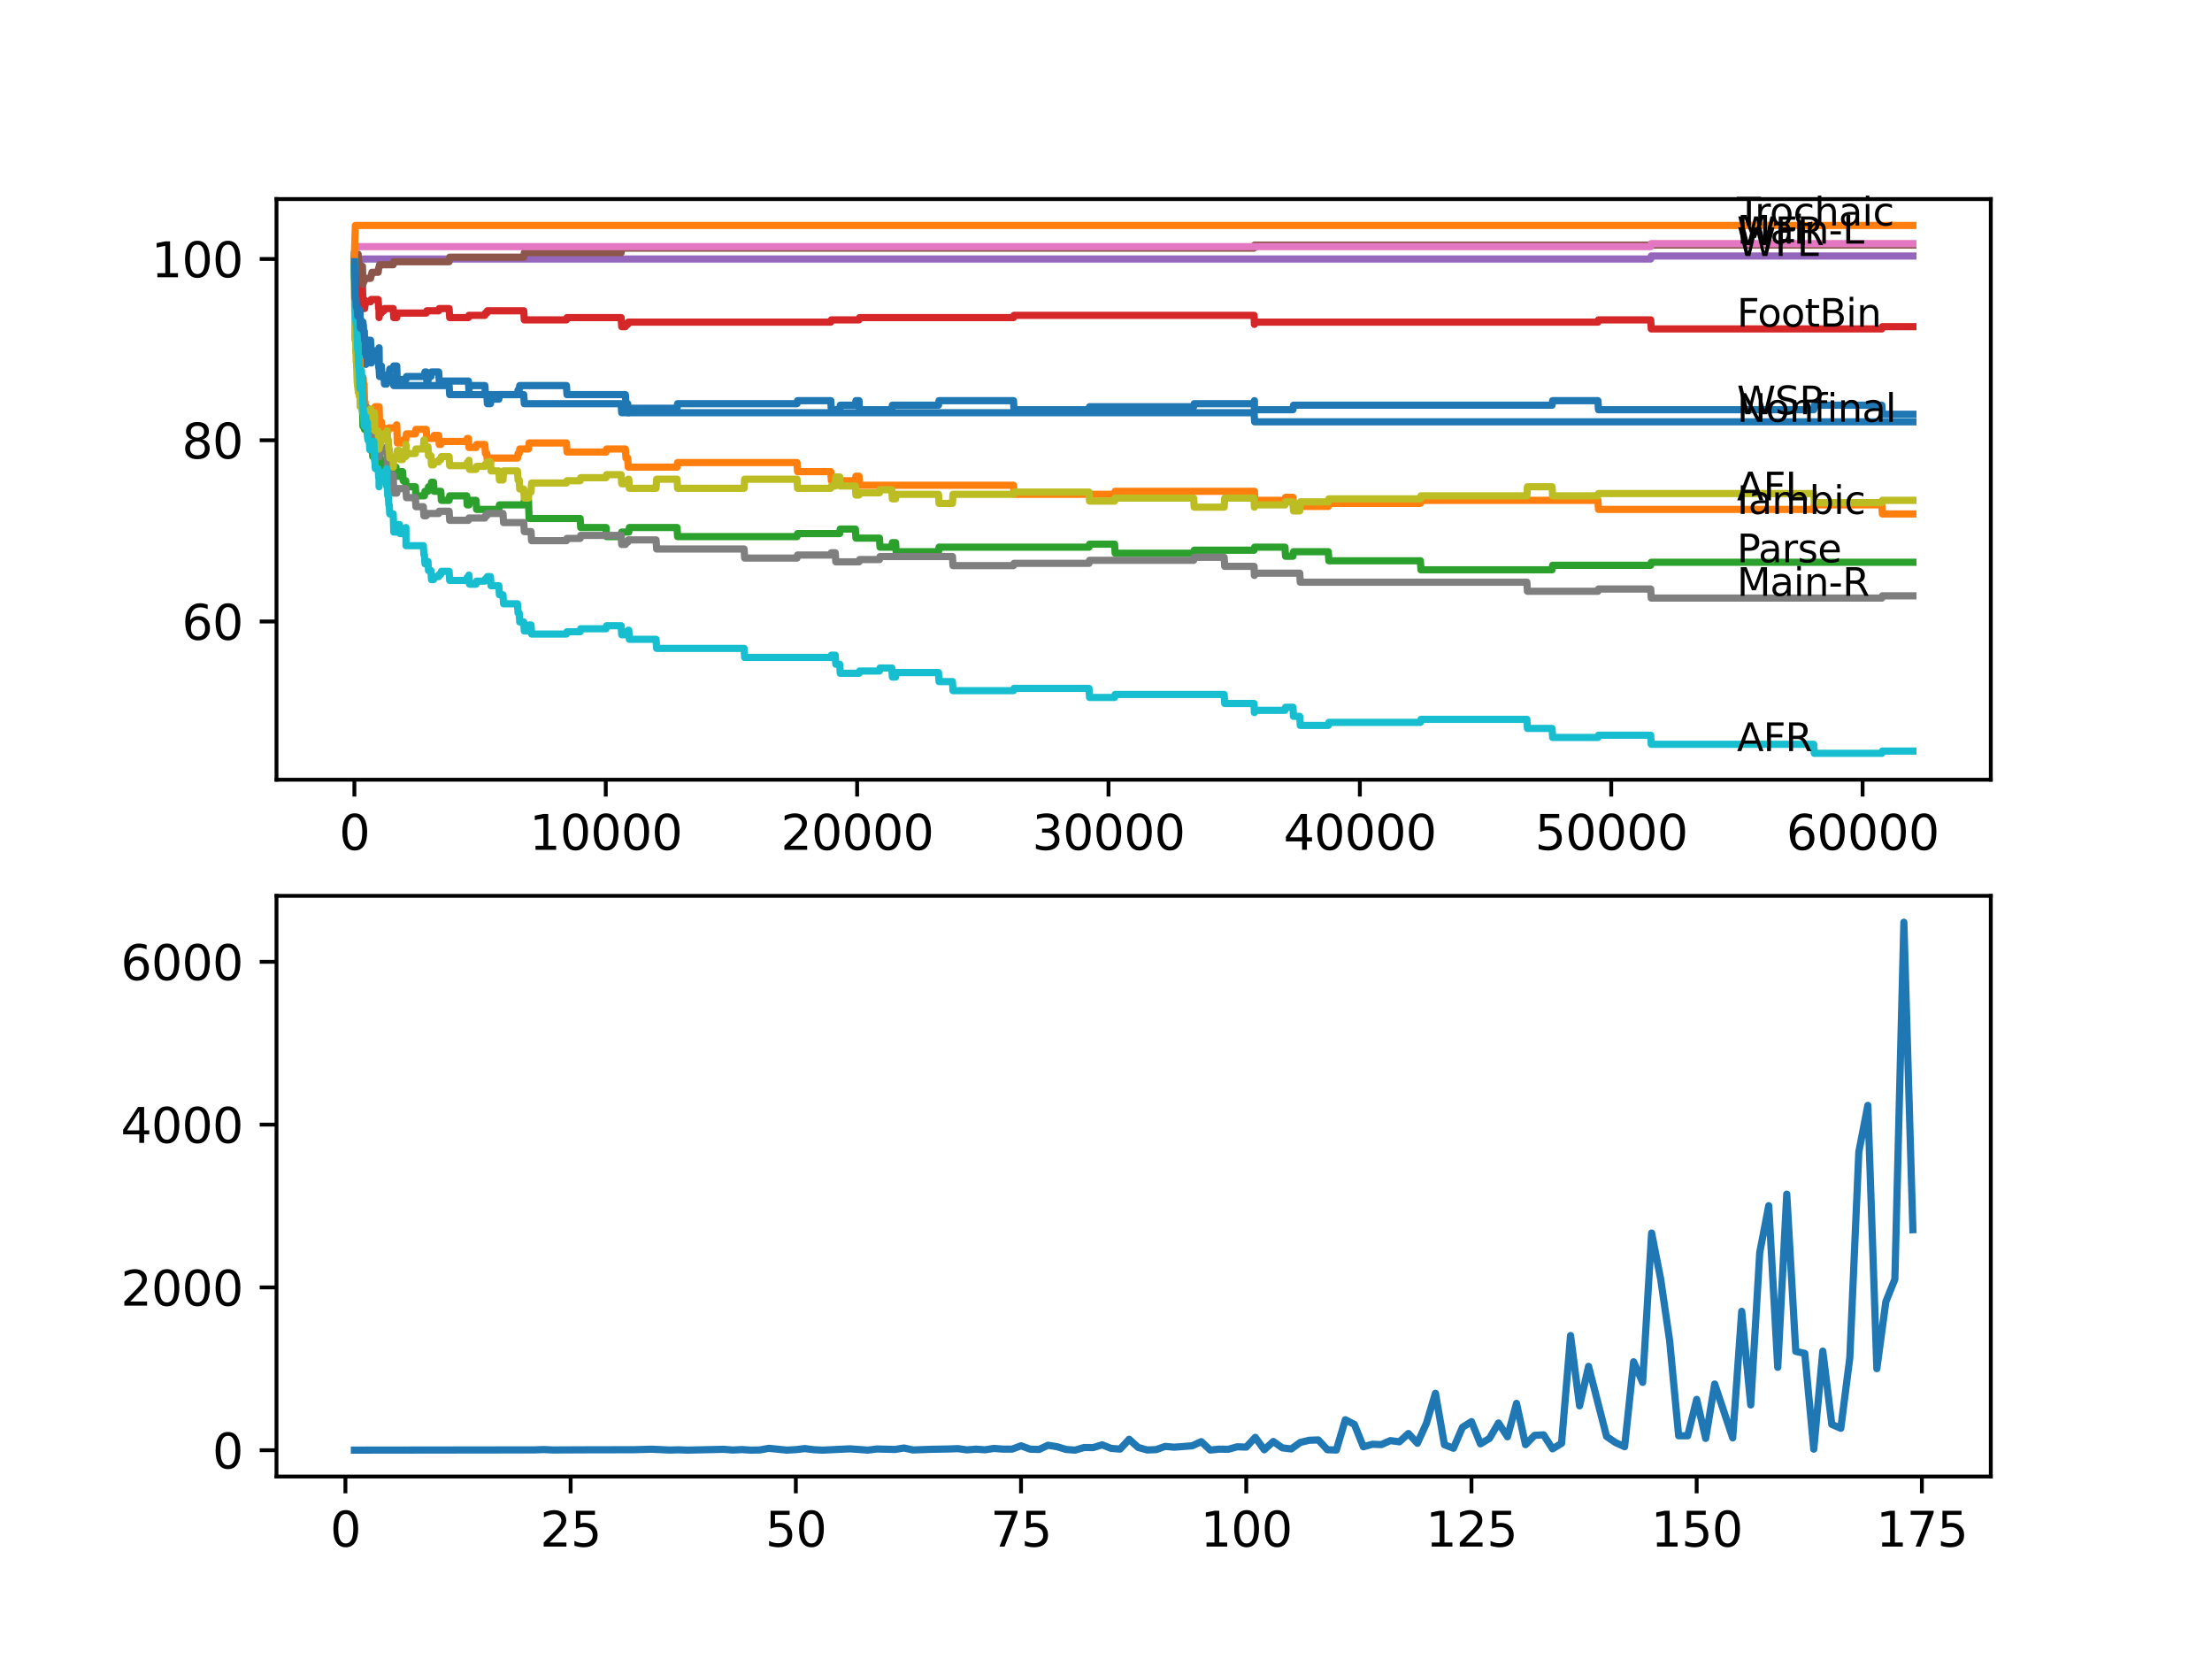 <?xml version="1.0" encoding="utf-8" standalone="no"?>
<!DOCTYPE svg PUBLIC "-//W3C//DTD SVG 1.1//EN"
  "http://www.w3.org/Graphics/SVG/1.1/DTD/svg11.dtd">
<svg xmlns:xlink="http://www.w3.org/1999/xlink" width="460.8pt" height="345.6pt" viewBox="0 0 460.8 345.6" xmlns="http://www.w3.org/2000/svg" version="1.1">
 <defs>
  <style type="text/css">*{stroke-linejoin: round; stroke-linecap: butt}</style>
 </defs>
 <g id="figure_1">
  <g id="patch_1">
   <path d="M 0 345.6 
L 460.8 345.6 
L 460.8 0 
L 0 0 
z
" style="fill: #ffffff"/>
  </g>
  <g id="axes_1">
   <g id="patch_2">
    <path d="M 57.6 162.432 
L 414.72 162.432 
L 414.72 41.472 
L 57.6 41.472 
z
" style="fill: #ffffff"/>
   </g>
   <g id="matplotlib.axis_1">
    <g id="xtick_1">
     <g id="line2d_1">
      <defs>
       <path id="m799331f65f" d="M 0 0 
L 0 3.5 
" style="stroke: #000000; stroke-width: 0.8"/>
      </defs>
      <g>
       <use xlink:href="#m799331f65f" x="73.827" y="162.432" style="stroke: #000000; stroke-width: 0.8"/>
      </g>
     </g>
     <g id="text_1">
      <!-- 0 -->
      <g transform="translate(70.646 177.03)scale(0.1 -0.1)">
       <defs>
        <path id="DejaVuSans-30" d="M 2034 4250 
Q 1547 4250 1301 3770 
Q 1056 3291 1056 2328 
Q 1056 1369 1301 889 
Q 1547 409 2034 409 
Q 2525 409 2770 889 
Q 3016 1369 3016 2328 
Q 3016 3291 2770 3770 
Q 2525 4250 2034 4250 
z
M 2034 4750 
Q 2819 4750 3233 4129 
Q 3647 3509 3647 2328 
Q 3647 1150 3233 529 
Q 2819 -91 2034 -91 
Q 1250 -91 836 529 
Q 422 1150 422 2328 
Q 422 3509 836 4129 
Q 1250 4750 2034 4750 
z
" transform="scale(0.016)"/>
       </defs>
       <use xlink:href="#DejaVuSans-30"/>
      </g>
     </g>
    </g>
    <g id="xtick_2">
     <g id="line2d_2">
      <g>
       <use xlink:href="#m799331f65f" x="126.192" y="162.432" style="stroke: #000000; stroke-width: 0.8"/>
      </g>
     </g>
     <g id="text_2">
      <!-- 10000 -->
      <g transform="translate(110.286 177.03)scale(0.1 -0.1)">
       <defs>
        <path id="DejaVuSans-31" d="M 794 531 
L 1825 531 
L 1825 4091 
L 703 3866 
L 703 4441 
L 1819 4666 
L 2450 4666 
L 2450 531 
L 3481 531 
L 3481 0 
L 794 0 
L 794 531 
z
" transform="scale(0.016)"/>
       </defs>
       <use xlink:href="#DejaVuSans-31"/>
       <use xlink:href="#DejaVuSans-30" x="63.623"/>
       <use xlink:href="#DejaVuSans-30" x="127.246"/>
       <use xlink:href="#DejaVuSans-30" x="190.869"/>
       <use xlink:href="#DejaVuSans-30" x="254.492"/>
      </g>
     </g>
    </g>
    <g id="xtick_3">
     <g id="line2d_3">
      <g>
       <use xlink:href="#m799331f65f" x="178.556" y="162.432" style="stroke: #000000; stroke-width: 0.8"/>
      </g>
     </g>
     <g id="text_3">
      <!-- 20000 -->
      <g transform="translate(162.65 177.03)scale(0.1 -0.1)">
       <defs>
        <path id="DejaVuSans-32" d="M 1228 531 
L 3431 531 
L 3431 0 
L 469 0 
L 469 531 
Q 828 903 1448 1529 
Q 2069 2156 2228 2338 
Q 2531 2678 2651 2914 
Q 2772 3150 2772 3378 
Q 2772 3750 2511 3984 
Q 2250 4219 1831 4219 
Q 1534 4219 1204 4116 
Q 875 4013 500 3803 
L 500 4441 
Q 881 4594 1212 4672 
Q 1544 4750 1819 4750 
Q 2544 4750 2975 4387 
Q 3406 4025 3406 3419 
Q 3406 3131 3298 2873 
Q 3191 2616 2906 2266 
Q 2828 2175 2409 1742 
Q 1991 1309 1228 531 
z
" transform="scale(0.016)"/>
       </defs>
       <use xlink:href="#DejaVuSans-32"/>
       <use xlink:href="#DejaVuSans-30" x="63.623"/>
       <use xlink:href="#DejaVuSans-30" x="127.246"/>
       <use xlink:href="#DejaVuSans-30" x="190.869"/>
       <use xlink:href="#DejaVuSans-30" x="254.492"/>
      </g>
     </g>
    </g>
    <g id="xtick_4">
     <g id="line2d_4">
      <g>
       <use xlink:href="#m799331f65f" x="230.921" y="162.432" style="stroke: #000000; stroke-width: 0.8"/>
      </g>
     </g>
     <g id="text_4">
      <!-- 30000 -->
      <g transform="translate(215.015 177.03)scale(0.1 -0.1)">
       <defs>
        <path id="DejaVuSans-33" d="M 2597 2516 
Q 3050 2419 3304 2112 
Q 3559 1806 3559 1356 
Q 3559 666 3084 287 
Q 2609 -91 1734 -91 
Q 1441 -91 1130 -33 
Q 819 25 488 141 
L 488 750 
Q 750 597 1062 519 
Q 1375 441 1716 441 
Q 2309 441 2620 675 
Q 2931 909 2931 1356 
Q 2931 1769 2642 2001 
Q 2353 2234 1838 2234 
L 1294 2234 
L 1294 2753 
L 1863 2753 
Q 2328 2753 2575 2939 
Q 2822 3125 2822 3475 
Q 2822 3834 2567 4026 
Q 2313 4219 1838 4219 
Q 1578 4219 1281 4162 
Q 984 4106 628 3988 
L 628 4550 
Q 988 4650 1302 4700 
Q 1616 4750 1894 4750 
Q 2613 4750 3031 4423 
Q 3450 4097 3450 3541 
Q 3450 3153 3228 2886 
Q 3006 2619 2597 2516 
z
" transform="scale(0.016)"/>
       </defs>
       <use xlink:href="#DejaVuSans-33"/>
       <use xlink:href="#DejaVuSans-30" x="63.623"/>
       <use xlink:href="#DejaVuSans-30" x="127.246"/>
       <use xlink:href="#DejaVuSans-30" x="190.869"/>
       <use xlink:href="#DejaVuSans-30" x="254.492"/>
      </g>
     </g>
    </g>
    <g id="xtick_5">
     <g id="line2d_5">
      <g>
       <use xlink:href="#m799331f65f" x="283.285" y="162.432" style="stroke: #000000; stroke-width: 0.8"/>
      </g>
     </g>
     <g id="text_5">
      <!-- 40000 -->
      <g transform="translate(267.379 177.03)scale(0.1 -0.1)">
       <defs>
        <path id="DejaVuSans-34" d="M 2419 4116 
L 825 1625 
L 2419 1625 
L 2419 4116 
z
M 2253 4666 
L 3047 4666 
L 3047 1625 
L 3713 1625 
L 3713 1100 
L 3047 1100 
L 3047 0 
L 2419 0 
L 2419 1100 
L 313 1100 
L 313 1709 
L 2253 4666 
z
" transform="scale(0.016)"/>
       </defs>
       <use xlink:href="#DejaVuSans-34"/>
       <use xlink:href="#DejaVuSans-30" x="63.623"/>
       <use xlink:href="#DejaVuSans-30" x="127.246"/>
       <use xlink:href="#DejaVuSans-30" x="190.869"/>
       <use xlink:href="#DejaVuSans-30" x="254.492"/>
      </g>
     </g>
    </g>
    <g id="xtick_6">
     <g id="line2d_6">
      <g>
       <use xlink:href="#m799331f65f" x="335.65" y="162.432" style="stroke: #000000; stroke-width: 0.8"/>
      </g>
     </g>
     <g id="text_6">
      <!-- 50000 -->
      <g transform="translate(319.744 177.03)scale(0.1 -0.1)">
       <defs>
        <path id="DejaVuSans-35" d="M 691 4666 
L 3169 4666 
L 3169 4134 
L 1269 4134 
L 1269 2991 
Q 1406 3038 1543 3061 
Q 1681 3084 1819 3084 
Q 2600 3084 3056 2656 
Q 3513 2228 3513 1497 
Q 3513 744 3044 326 
Q 2575 -91 1722 -91 
Q 1428 -91 1123 -41 
Q 819 9 494 109 
L 494 744 
Q 775 591 1075 516 
Q 1375 441 1709 441 
Q 2250 441 2565 725 
Q 2881 1009 2881 1497 
Q 2881 1984 2565 2268 
Q 2250 2553 1709 2553 
Q 1456 2553 1204 2497 
Q 953 2441 691 2322 
L 691 4666 
z
" transform="scale(0.016)"/>
       </defs>
       <use xlink:href="#DejaVuSans-35"/>
       <use xlink:href="#DejaVuSans-30" x="63.623"/>
       <use xlink:href="#DejaVuSans-30" x="127.246"/>
       <use xlink:href="#DejaVuSans-30" x="190.869"/>
       <use xlink:href="#DejaVuSans-30" x="254.492"/>
      </g>
     </g>
    </g>
    <g id="xtick_7">
     <g id="line2d_7">
      <g>
       <use xlink:href="#m799331f65f" x="388.014" y="162.432" style="stroke: #000000; stroke-width: 0.8"/>
      </g>
     </g>
     <g id="text_7">
      <!-- 60000 -->
      <g transform="translate(372.108 177.03)scale(0.1 -0.1)">
       <defs>
        <path id="DejaVuSans-36" d="M 2113 2584 
Q 1688 2584 1439 2293 
Q 1191 2003 1191 1497 
Q 1191 994 1439 701 
Q 1688 409 2113 409 
Q 2538 409 2786 701 
Q 3034 994 3034 1497 
Q 3034 2003 2786 2293 
Q 2538 2584 2113 2584 
z
M 3366 4563 
L 3366 3988 
Q 3128 4100 2886 4159 
Q 2644 4219 2406 4219 
Q 1781 4219 1451 3797 
Q 1122 3375 1075 2522 
Q 1259 2794 1537 2939 
Q 1816 3084 2150 3084 
Q 2853 3084 3261 2657 
Q 3669 2231 3669 1497 
Q 3669 778 3244 343 
Q 2819 -91 2113 -91 
Q 1303 -91 875 529 
Q 447 1150 447 2328 
Q 447 3434 972 4092 
Q 1497 4750 2381 4750 
Q 2619 4750 2861 4703 
Q 3103 4656 3366 4563 
z
" transform="scale(0.016)"/>
       </defs>
       <use xlink:href="#DejaVuSans-36"/>
       <use xlink:href="#DejaVuSans-30" x="63.623"/>
       <use xlink:href="#DejaVuSans-30" x="127.246"/>
       <use xlink:href="#DejaVuSans-30" x="190.869"/>
       <use xlink:href="#DejaVuSans-30" x="254.492"/>
      </g>
     </g>
    </g>
   </g>
   <g id="matplotlib.axis_2">
    <g id="ytick_1">
     <g id="line2d_8">
      <defs>
       <path id="m5fea888513" d="M 0 0 
L -3.5 0 
" style="stroke: #000000; stroke-width: 0.8"/>
      </defs>
      <g>
       <use xlink:href="#m5fea888513" x="57.6" y="129.467" style="stroke: #000000; stroke-width: 0.8"/>
      </g>
     </g>
     <g id="text_8">
      <!-- 60 -->
      <g transform="translate(37.875 133.266)scale(0.1 -0.1)">
       <use xlink:href="#DejaVuSans-36"/>
       <use xlink:href="#DejaVuSans-30" x="63.623"/>
      </g>
     </g>
    </g>
    <g id="ytick_2">
     <g id="line2d_9">
      <g>
       <use xlink:href="#m5fea888513" x="57.6" y="91.711" style="stroke: #000000; stroke-width: 0.8"/>
      </g>
     </g>
     <g id="text_9">
      <!-- 80 -->
      <g transform="translate(37.875 95.51)scale(0.1 -0.1)">
       <defs>
        <path id="DejaVuSans-38" d="M 2034 2216 
Q 1584 2216 1326 1975 
Q 1069 1734 1069 1313 
Q 1069 891 1326 650 
Q 1584 409 2034 409 
Q 2484 409 2743 651 
Q 3003 894 3003 1313 
Q 3003 1734 2745 1975 
Q 2488 2216 2034 2216 
z
M 1403 2484 
Q 997 2584 770 2862 
Q 544 3141 544 3541 
Q 544 4100 942 4425 
Q 1341 4750 2034 4750 
Q 2731 4750 3128 4425 
Q 3525 4100 3525 3541 
Q 3525 3141 3298 2862 
Q 3072 2584 2669 2484 
Q 3125 2378 3379 2068 
Q 3634 1759 3634 1313 
Q 3634 634 3220 271 
Q 2806 -91 2034 -91 
Q 1263 -91 848 271 
Q 434 634 434 1313 
Q 434 1759 690 2068 
Q 947 2378 1403 2484 
z
M 1172 3481 
Q 1172 3119 1398 2916 
Q 1625 2713 2034 2713 
Q 2441 2713 2670 2916 
Q 2900 3119 2900 3481 
Q 2900 3844 2670 4047 
Q 2441 4250 2034 4250 
Q 1625 4250 1398 4047 
Q 1172 3844 1172 3481 
z
" transform="scale(0.016)"/>
       </defs>
       <use xlink:href="#DejaVuSans-38"/>
       <use xlink:href="#DejaVuSans-30" x="63.623"/>
      </g>
     </g>
    </g>
    <g id="ytick_3">
     <g id="line2d_10">
      <g>
       <use xlink:href="#m5fea888513" x="57.6" y="53.955" style="stroke: #000000; stroke-width: 0.8"/>
      </g>
     </g>
     <g id="text_10">
      <!-- 100 -->
      <g transform="translate(31.512 57.754)scale(0.1 -0.1)">
       <use xlink:href="#DejaVuSans-31"/>
       <use xlink:href="#DejaVuSans-30" x="63.623"/>
       <use xlink:href="#DejaVuSans-30" x="127.246"/>
      </g>
     </g>
    </g>
   </g>
   <g id="line2d_11">
    <path d="M 73.833 55.843 
L 73.937 52.634 
L 73.958 54.521 
L 73.979 54.521 
L 74.105 60.185 
L 74.126 60.185 
L 74.184 61.443 
L 74.236 59.555 
L 74.346 63.331 
L 74.351 62.387 
L 74.367 62.387 
L 74.377 61.443 
L 74.409 65.219 
L 74.466 64.275 
L 74.566 64.275 
L 74.686 62.702 
L 74.817 62.702 
L 74.822 64.59 
L 74.927 63.96 
L 74.964 63.96 
L 74.995 63.331 
L 75.006 67.107 
L 75.053 66.477 
L 75.131 66.477 
L 75.247 68.365 
L 75.252 68.365 
L 75.299 70.253 
L 75.362 68.365 
L 75.608 68.365 
L 75.66 67.736 
L 75.665 69.624 
L 75.707 69.624 
L 75.739 69.624 
L 75.838 68.994 
L 75.859 70.882 
L 75.948 70.253 
L 75.953 70.253 
L 76.074 74.028 
L 76.137 74.028 
L 76.205 75.916 
L 76.247 74.972 
L 76.603 74.972 
L 76.718 74.343 
L 77.195 74.343 
L 77.2 73.714 
L 77.205 75.602 
L 77.294 75.602 
L 77.373 75.602 
L 77.488 74.972 
L 78.001 74.972 
L 78.121 73.085 
L 78.954 73.085 
L 78.97 72.455 
L 79.012 76.231 
L 79.038 76.231 
L 79.446 76.231 
L 79.561 78.119 
L 79.98 78.119 
L 80.096 80.006 
L 80.541 80.006 
L 80.656 79.377 
L 80.666 79.377 
L 80.781 78.433 
L 80.886 78.433 
L 81.001 77.804 
L 81.085 77.804 
L 81.2 76.86 
L 81.913 76.86 
L 82.028 76.231 
L 82.651 76.231 
L 82.771 80.006 
L 83.232 80.006 
L 83.347 79.063 
L 84.573 79.063 
L 84.688 78.433 
L 88.411 78.433 
L 88.526 77.489 
L 88.793 77.489 
L 88.908 79.377 
L 89.155 79.377 
L 89.27 78.433 
L 89.772 78.433 
L 89.888 77.489 
L 91.385 77.489 
L 91.501 79.377 
L 97.57 79.377 
L 97.685 81.265 
L 97.695 81.265 
L 97.81 80.321 
L 101.005 80.321 
L 101.12 82.209 
L 101.413 82.209 
L 101.528 84.097 
L 102.172 84.097 
L 102.288 83.153 
L 103.921 83.153 
L 104.037 82.209 
L 107.796 82.209 
L 107.912 81.265 
L 108.152 81.265 
L 108.268 80.321 
L 118.002 80.321 
L 118.117 82.209 
L 130.276 82.209 
L 130.392 84.097 
L 130.763 84.097 
L 130.879 85.984 
L 130.989 85.984 
L 131.104 85.041 
L 141.037 85.041 
L 141.153 84.097 
L 166.031 84.097 
L 166.146 83.467 
L 173.069 83.467 
L 173.184 85.355 
L 174.922 85.355 
L 175.038 84.411 
L 178.19 84.411 
L 178.305 83.467 
L 178.949 83.467 
L 179.064 85.355 
L 185.778 85.355 
L 185.893 84.411 
L 195.502 84.411 
L 195.617 83.467 
L 211.127 83.467 
L 211.242 85.355 
L 226.857 85.355 
L 226.973 84.726 
L 248.662 84.726 
L 248.777 84.097 
L 261.245 84.097 
L 261.313 83.467 
L 261.319 85.355 
L 261.345 85.355 
L 269.346 85.355 
L 269.461 84.411 
L 323.323 84.411 
L 323.438 83.467 
L 332.875 83.467 
L 332.99 85.355 
L 377.835 85.355 
L 377.95 84.411 
L 392.02 84.411 
L 392.135 86.299 
L 398.487 86.299 
L 398.487 86.299 
" clip-path="url(#pf09f9f29c6)" style="fill: none; stroke: #1f77b4; stroke-width: 1.5; stroke-linecap: square"/>
   </g>
   <g id="line2d_12">
    <path d="M 73.833 53.955 
L 73.974 66.163 
L 73.979 66.163 
L 74.1 69.938 
L 74.152 69.938 
L 74.178 69.309 
L 74.21 73.085 
L 74.236 73.085 
L 74.346 76.86 
L 74.351 75.916 
L 74.377 75.916 
L 74.43 79.692 
L 74.493 79.063 
L 74.498 79.063 
L 74.639 74.972 
L 74.749 74.972 
L 74.817 74.343 
L 74.822 76.231 
L 74.854 75.602 
L 74.859 75.602 
L 74.974 74.972 
L 74.995 74.972 
L 75.042 78.748 
L 75.11 78.119 
L 75.131 78.119 
L 75.168 80.006 
L 75.241 78.748 
L 75.252 78.748 
L 75.367 80.636 
L 75.503 80.636 
L 75.629 78.748 
L 75.66 78.748 
L 75.739 80.636 
L 75.77 80.006 
L 75.838 80.006 
L 75.959 83.782 
L 76.069 83.782 
L 76.189 87.558 
L 76.205 87.558 
L 76.32 86.614 
L 76.488 86.614 
L 76.603 85.984 
L 76.718 87.872 
L 77.147 87.872 
L 77.263 87.243 
L 77.54 87.243 
L 77.655 86.614 
L 78.001 86.614 
L 78.121 84.726 
L 78.97 84.726 
L 79.09 88.502 
L 79.252 88.502 
L 79.368 87.872 
L 79.446 87.872 
L 79.561 89.76 
L 79.698 89.76 
L 79.813 89.131 
L 79.98 89.131 
L 80.096 91.019 
L 80.53 91.019 
L 80.651 89.76 
L 80.886 89.76 
L 81.001 89.131 
L 82.499 89.131 
L 82.614 88.502 
L 82.651 88.502 
L 82.771 92.277 
L 83.871 92.277 
L 83.986 91.648 
L 84.531 91.648 
L 84.651 90.389 
L 86.531 90.389 
L 86.646 89.445 
L 88.793 89.445 
L 88.908 91.333 
L 90.312 91.333 
L 90.427 90.704 
L 91.385 90.704 
L 91.501 92.592 
L 91.83 92.592 
L 91.946 91.962 
L 97.219 91.962 
L 97.334 91.333 
L 97.57 91.333 
L 97.685 93.221 
L 99.167 93.221 
L 99.282 92.592 
L 101.005 92.592 
L 101.12 94.48 
L 101.413 94.48 
L 101.528 96.367 
L 102.172 96.367 
L 102.288 95.423 
L 107.796 95.423 
L 107.912 94.48 
L 108.152 94.48 
L 108.268 93.536 
L 110.095 93.536 
L 110.216 92.277 
L 118.002 92.277 
L 118.117 94.165 
L 126.25 94.165 
L 126.365 93.536 
L 130.276 93.536 
L 130.392 95.423 
L 130.763 95.423 
L 130.879 97.311 
L 141.037 97.311 
L 141.153 96.367 
L 166.031 96.367 
L 166.146 98.255 
L 173.069 98.255 
L 173.184 100.143 
L 178.19 100.143 
L 178.305 99.199 
L 178.949 99.199 
L 179.064 101.087 
L 211.127 101.087 
L 211.242 102.975 
L 232.188 102.975 
L 232.303 102.345 
L 261.313 102.345 
L 261.428 104.233 
L 267.686 104.233 
L 267.801 103.604 
L 269.346 103.604 
L 269.461 105.492 
L 276.708 105.492 
L 276.824 104.862 
L 295.895 104.862 
L 296.01 104.233 
L 332.875 104.233 
L 332.99 106.121 
L 377.835 106.121 
L 377.95 105.177 
L 392.02 105.177 
L 392.135 107.065 
L 398.487 107.065 
L 398.487 107.065 
" clip-path="url(#pf09f9f29c6)" style="fill: none; stroke: #ff7f0e; stroke-width: 1.5; stroke-linecap: square"/>
   </g>
   <g id="line2d_13">
    <path d="M 73.833 55.843 
L 73.859 54.207 
L 73.88 57.982 
L 73.911 57.038 
L 74.047 70.253 
L 74.053 69.309 
L 74.063 69.309 
L 74.095 68.365 
L 74.157 71.511 
L 74.173 71.511 
L 74.189 73.399 
L 74.283 71.511 
L 74.367 71.511 
L 74.43 69.624 
L 74.482 70.568 
L 74.498 70.568 
L 74.623 77.489 
L 74.749 77.489 
L 74.864 80.636 
L 74.964 80.636 
L 75.042 79.377 
L 75.048 81.265 
L 75.069 81.265 
L 75.168 81.265 
L 75.288 85.041 
L 75.299 85.041 
L 75.419 83.153 
L 75.487 83.153 
L 75.613 88.816 
L 75.739 88.816 
L 75.854 88.187 
L 75.859 88.187 
L 75.927 87.558 
L 75.933 89.445 
L 75.959 89.445 
L 76.488 89.445 
L 76.603 91.333 
L 76.718 90.704 
L 77.147 90.704 
L 77.263 93.85 
L 77.373 93.85 
L 77.488 93.221 
L 77.54 93.221 
L 77.655 95.109 
L 78.074 95.109 
L 78.189 96.997 
L 78.776 96.997 
L 78.891 96.053 
L 78.954 96.053 
L 79.069 95.423 
L 79.252 95.423 
L 79.368 97.311 
L 79.698 97.311 
L 79.813 99.199 
L 80.53 99.199 
L 80.541 101.087 
L 80.64 100.458 
L 80.666 100.458 
L 80.781 99.514 
L 80.886 99.514 
L 81.001 98.884 
L 81.085 98.884 
L 81.2 97.94 
L 81.913 97.94 
L 82.028 97.311 
L 82.499 97.311 
L 82.614 99.199 
L 83.232 99.199 
L 83.347 98.255 
L 83.871 98.255 
L 83.986 100.143 
L 84.531 100.143 
L 84.573 102.031 
L 84.641 101.401 
L 86.531 101.401 
L 86.646 103.289 
L 88.411 103.289 
L 88.526 102.345 
L 89.155 102.345 
L 89.27 101.401 
L 89.772 101.401 
L 89.888 100.458 
L 90.312 100.458 
L 90.427 102.345 
L 91.83 102.345 
L 91.946 104.233 
L 93.558 104.233 
L 93.674 103.289 
L 97.219 103.289 
L 97.334 105.177 
L 97.695 105.177 
L 97.81 104.233 
L 99.167 104.233 
L 99.282 106.121 
L 103.921 106.121 
L 104.037 105.177 
L 109.105 105.177 
L 109.221 104.233 
L 110.095 104.233 
L 110.216 108.009 
L 120.856 108.009 
L 120.971 109.896 
L 126.25 109.896 
L 126.365 111.784 
L 129.397 111.784 
L 129.512 110.84 
L 130.989 110.84 
L 131.104 109.896 
L 141.037 109.896 
L 141.153 111.784 
L 166.031 111.784 
L 166.146 111.155 
L 174.922 111.155 
L 175.038 110.211 
L 178.19 110.211 
L 178.305 112.099 
L 183.206 112.099 
L 183.322 113.987 
L 185.778 113.987 
L 185.893 113.043 
L 186.568 113.043 
L 186.683 114.931 
L 195.502 114.931 
L 195.617 113.987 
L 226.857 113.987 
L 226.973 113.357 
L 232.188 113.357 
L 232.303 115.245 
L 248.662 115.245 
L 248.777 114.616 
L 261.245 114.616 
L 261.36 113.987 
L 267.686 113.987 
L 267.801 115.874 
L 269.346 115.874 
L 269.461 114.931 
L 276.708 114.931 
L 276.824 116.818 
L 295.895 116.818 
L 296.01 118.706 
L 323.323 118.706 
L 323.438 117.762 
L 343.871 117.762 
L 343.986 117.133 
L 398.487 117.133 
L 398.487 117.133 
" clip-path="url(#pf09f9f29c6)" style="fill: none; stroke: #2ca02c; stroke-width: 1.5; stroke-linecap: square"/>
   </g>
   <g id="line2d_14">
    <path d="M 73.833 55.843 
L 73.848 55.843 
L 73.875 54.679 
L 73.917 57.982 
L 73.932 57.353 
L 73.953 57.353 
L 73.958 59.241 
L 74.011 57.196 
L 74.063 57.196 
L 74.089 57.196 
L 74.21 56.252 
L 74.236 56.252 
L 74.356 55.308 
L 74.377 55.308 
L 74.409 54.364 
L 74.414 56.252 
L 74.477 56.252 
L 74.608 56.252 
L 74.723 58.14 
L 74.817 58.14 
L 74.859 57.668 
L 74.864 59.555 
L 74.911 59.555 
L 74.964 59.555 
L 74.995 61.443 
L 75.074 60.499 
L 75.131 60.499 
L 75.247 60.027 
L 75.252 60.027 
L 75.367 59.555 
L 75.503 59.555 
L 75.624 63.331 
L 75.66 63.331 
L 75.775 62.859 
L 75.838 62.859 
L 75.859 62.387 
L 75.864 64.275 
L 75.933 64.275 
L 75.953 64.275 
L 76.074 63.331 
L 76.137 63.331 
L 76.252 62.859 
L 77.2 62.859 
L 77.315 62.387 
L 78.776 62.387 
L 78.891 64.275 
L 78.954 64.275 
L 78.97 66.163 
L 79.064 65.219 
L 79.446 65.219 
L 79.561 64.747 
L 79.98 64.747 
L 80.096 64.275 
L 81.913 64.275 
L 82.028 66.163 
L 82.651 66.163 
L 82.771 65.219 
L 88.793 65.219 
L 88.908 64.747 
L 91.385 64.747 
L 91.501 64.275 
L 93.558 64.275 
L 93.674 66.163 
L 97.57 66.163 
L 97.685 65.691 
L 101.005 65.691 
L 101.12 65.219 
L 101.413 65.219 
L 101.528 64.747 
L 109.105 64.747 
L 109.221 66.635 
L 118.002 66.635 
L 118.117 66.163 
L 129.397 66.163 
L 129.512 68.05 
L 130.276 68.05 
L 130.392 67.579 
L 130.763 67.579 
L 130.879 67.107 
L 173.069 67.107 
L 173.184 66.635 
L 178.949 66.635 
L 179.064 66.163 
L 211.127 66.163 
L 211.242 65.691 
L 261.245 65.691 
L 261.313 67.579 
L 261.355 67.107 
L 332.875 67.107 
L 332.99 66.635 
L 343.871 66.635 
L 343.986 68.522 
L 392.02 68.522 
L 392.135 68.05 
L 398.487 68.05 
L 398.487 68.05 
" clip-path="url(#pf09f9f29c6)" style="fill: none; stroke: #d62728; stroke-width: 1.5; stroke-linecap: square"/>
   </g>
   <g id="line2d_15">
    <path d="M 73.833 53.955 
L 343.871 53.955 
L 343.986 53.326 
L 398.487 53.326 
L 398.487 53.326 
" clip-path="url(#pf09f9f29c6)" style="fill: none; stroke: #9467bd; stroke-width: 1.5; stroke-linecap: square"/>
   </g>
   <g id="line2d_16">
    <path d="M 73.833 55.843 
L 73.859 55.151 
L 73.864 57.038 
L 73.948 55.465 
L 73.953 55.465 
L 74.068 54.521 
L 74.126 54.521 
L 74.241 53.892 
L 74.409 53.892 
L 74.524 52.948 
L 74.608 52.948 
L 74.723 54.836 
L 74.859 54.836 
L 74.964 56.724 
L 74.969 56.094 
L 75.027 56.094 
L 75.142 55.465 
L 75.503 55.465 
L 75.608 59.241 
L 75.618 58.612 
L 75.859 58.612 
L 75.974 57.982 
L 77.195 57.982 
L 77.31 57.353 
L 77.373 57.353 
L 77.488 56.724 
L 78.776 56.724 
L 78.891 55.78 
L 78.954 55.78 
L 79.069 55.151 
L 81.913 55.151 
L 82.028 54.521 
L 93.558 54.521 
L 93.674 53.577 
L 109.105 53.577 
L 109.221 52.634 
L 129.397 52.634 
L 129.512 51.69 
L 261.245 51.69 
L 261.36 51.06 
L 398.487 51.06 
L 398.487 51.06 
" clip-path="url(#pf09f9f29c6)" style="fill: none; stroke: #8c564b; stroke-width: 1.5; stroke-linecap: square"/>
   </g>
   <g id="line2d_17">
    <path d="M 73.833 53.955 
L 73.979 51.375 
L 343.871 51.375 
L 343.986 50.746 
L 398.487 50.746 
L 398.487 50.746 
" clip-path="url(#pf09f9f29c6)" style="fill: none; stroke: #e377c2; stroke-width: 1.5; stroke-linecap: square"/>
   </g>
   <g id="line2d_18">
    <path d="M 73.833 55.843 
L 73.979 70.001 
L 74.063 68.585 
L 74.068 70.473 
L 74.084 70.473 
L 74.089 70.473 
L 74.22 68.271 
L 74.236 68.271 
L 74.346 67.327 
L 74.466 72.046 
L 74.566 72.046 
L 74.692 77.71 
L 74.817 77.71 
L 74.859 77.238 
L 74.864 79.126 
L 74.911 79.126 
L 74.964 79.126 
L 74.995 81.013 
L 75.074 80.069 
L 75.131 80.069 
L 75.247 79.597 
L 75.252 79.597 
L 75.367 79.126 
L 75.487 79.126 
L 75.503 78.496 
L 75.556 82.272 
L 75.571 82.272 
L 75.608 82.272 
L 75.66 84.16 
L 75.718 83.688 
L 75.739 83.688 
L 75.838 85.575 
L 75.849 85.103 
L 75.859 85.103 
L 75.927 86.991 
L 75.969 85.89 
L 76.069 85.89 
L 76.189 84.946 
L 76.556 84.946 
L 76.603 86.834 
L 76.666 86.205 
L 76.922 86.205 
L 77.037 88.092 
L 77.2 88.092 
L 77.315 87.621 
L 77.886 87.621 
L 78.001 89.508 
L 78.074 89.508 
L 78.189 91.396 
L 78.776 91.396 
L 78.891 93.284 
L 78.954 93.284 
L 78.97 95.172 
L 79.064 94.228 
L 79.446 94.228 
L 79.561 93.756 
L 79.98 93.756 
L 80.096 93.284 
L 80.609 93.284 
L 80.729 97.059 
L 80.886 97.059 
L 81.001 98.947 
L 81.913 98.947 
L 82.033 102.723 
L 82.651 102.723 
L 82.771 101.779 
L 84.562 101.779 
L 84.677 103.667 
L 86.531 103.667 
L 86.646 105.555 
L 88.191 105.555 
L 88.306 107.442 
L 88.793 107.442 
L 88.908 106.97 
L 91.385 106.97 
L 91.501 106.498 
L 93.558 106.498 
L 93.674 108.386 
L 97.57 108.386 
L 97.685 107.914 
L 101.005 107.914 
L 101.12 107.442 
L 101.413 107.442 
L 101.528 106.97 
L 104.785 106.97 
L 104.901 108.858 
L 109.105 108.858 
L 109.221 110.746 
L 110.624 110.746 
L 110.739 112.634 
L 118.002 112.634 
L 118.117 112.162 
L 120.856 112.162 
L 120.971 111.533 
L 129.397 111.533 
L 129.512 113.42 
L 130.276 113.42 
L 130.392 112.948 
L 130.763 112.948 
L 130.879 112.476 
L 136.675 112.476 
L 136.791 114.364 
L 155.008 114.364 
L 155.123 116.252 
L 166.031 116.252 
L 166.146 115.623 
L 173.069 115.623 
L 173.184 115.151 
L 173.996 115.151 
L 174.111 117.039 
L 178.949 117.039 
L 179.064 116.567 
L 183.206 116.567 
L 183.322 115.937 
L 198.413 115.937 
L 198.528 117.825 
L 211.127 117.825 
L 211.242 117.353 
L 226.857 117.353 
L 226.973 116.724 
L 248.662 116.724 
L 248.777 116.095 
L 255.019 116.095 
L 255.134 117.982 
L 261.245 117.982 
L 261.313 119.87 
L 261.355 119.398 
L 270.755 119.398 
L 270.87 121.286 
L 318.076 121.286 
L 318.192 123.174 
L 332.875 123.174 
L 332.99 122.702 
L 343.871 122.702 
L 343.986 124.59 
L 392.02 124.59 
L 392.135 124.118 
L 398.487 124.118 
L 398.487 124.118 
" clip-path="url(#pf09f9f29c6)" style="fill: none; stroke: #7f7f7f; stroke-width: 1.5; stroke-linecap: square"/>
   </g>
   <g id="line2d_19">
    <path d="M 73.833 53.955 
L 73.958 70.882 
L 73.985 69.781 
L 74.047 68.837 
L 74.053 70.725 
L 74.063 70.725 
L 74.152 73.399 
L 74.173 72.77 
L 74.189 71.669 
L 74.21 75.444 
L 74.262 74.972 
L 74.283 74.972 
L 74.346 74.5 
L 74.351 76.388 
L 74.367 76.388 
L 74.487 80.478 
L 74.498 80.478 
L 74.566 79.22 
L 74.571 81.108 
L 74.602 81.108 
L 74.608 81.108 
L 74.629 79.849 
L 74.634 81.737 
L 74.712 81.737 
L 74.749 81.737 
L 74.822 80.636 
L 74.828 82.524 
L 74.849 82.524 
L 74.859 82.524 
L 74.964 81.894 
L 75.042 84.726 
L 75.079 84.097 
L 75.131 84.097 
L 75.262 81.894 
L 75.299 81.894 
L 75.419 85.67 
L 75.487 85.67 
L 75.608 83.782 
L 75.66 85.67 
L 75.718 85.198 
L 75.739 85.198 
L 75.838 87.086 
L 75.849 86.614 
L 75.859 86.614 
L 75.927 88.502 
L 75.969 87.4 
L 76.069 87.4 
L 76.189 86.456 
L 76.205 86.456 
L 76.32 88.344 
L 76.488 88.344 
L 76.603 85.827 
L 76.718 87.715 
L 76.922 87.715 
L 77.037 85.827 
L 77.147 85.827 
L 77.195 85.198 
L 77.2 87.086 
L 77.247 86.614 
L 77.373 86.614 
L 77.488 88.502 
L 77.54 88.502 
L 77.655 87.872 
L 77.886 87.872 
L 78.001 85.984 
L 78.121 89.76 
L 78.776 89.76 
L 78.891 91.648 
L 78.954 91.648 
L 78.97 93.536 
L 79.064 92.592 
L 79.252 92.592 
L 79.368 91.962 
L 79.446 91.962 
L 79.561 91.491 
L 79.698 91.491 
L 79.813 90.861 
L 79.98 90.861 
L 80.096 90.389 
L 80.53 90.389 
L 80.546 91.648 
L 80.645 89.76 
L 80.666 89.76 
L 80.781 91.648 
L 80.886 91.648 
L 81.001 93.536 
L 81.085 93.536 
L 81.2 95.423 
L 81.913 95.423 
L 81.939 97.311 
L 82.023 95.423 
L 82.499 95.423 
L 82.614 94.794 
L 82.651 94.794 
L 82.771 93.85 
L 83.232 93.85 
L 83.347 95.738 
L 83.871 95.738 
L 83.986 95.109 
L 84.531 95.109 
L 84.573 92.592 
L 84.646 94.48 
L 86.531 94.48 
L 86.646 93.536 
L 88.191 93.536 
L 88.306 91.648 
L 88.411 91.648 
L 88.526 93.536 
L 88.793 93.536 
L 88.908 93.064 
L 89.155 93.064 
L 89.27 94.951 
L 89.772 94.951 
L 89.888 96.839 
L 90.312 96.839 
L 90.427 96.21 
L 91.385 96.21 
L 91.501 95.738 
L 91.83 95.738 
L 91.946 95.109 
L 93.558 95.109 
L 93.674 96.997 
L 97.219 96.997 
L 97.334 96.367 
L 97.57 96.367 
L 97.685 95.895 
L 97.695 95.895 
L 97.81 97.783 
L 99.167 97.783 
L 99.282 97.154 
L 101.005 97.154 
L 101.12 96.682 
L 101.413 96.682 
L 101.528 96.21 
L 102.172 96.21 
L 102.288 98.098 
L 103.921 98.098 
L 104.037 99.986 
L 104.785 99.986 
L 104.901 98.098 
L 107.796 98.098 
L 107.912 99.986 
L 108.152 99.986 
L 108.268 101.873 
L 109.105 101.873 
L 109.221 103.761 
L 110.095 103.761 
L 110.216 102.503 
L 110.624 102.503 
L 110.739 100.615 
L 118.002 100.615 
L 118.117 100.143 
L 120.856 100.143 
L 120.971 99.514 
L 126.25 99.514 
L 126.365 98.884 
L 129.397 98.884 
L 129.512 100.772 
L 130.276 100.772 
L 130.392 100.3 
L 130.763 100.3 
L 130.879 99.828 
L 130.989 99.828 
L 131.104 101.716 
L 136.675 101.716 
L 136.791 99.828 
L 141.037 99.828 
L 141.153 101.716 
L 155.008 101.716 
L 155.123 99.828 
L 166.031 99.828 
L 166.146 101.716 
L 173.069 101.716 
L 173.184 101.244 
L 173.996 101.244 
L 174.111 99.356 
L 174.922 99.356 
L 175.038 101.244 
L 178.19 101.244 
L 178.305 103.132 
L 178.949 103.132 
L 179.064 102.66 
L 183.206 102.66 
L 183.322 102.031 
L 185.778 102.031 
L 185.893 103.918 
L 186.568 103.918 
L 186.683 102.975 
L 195.502 102.975 
L 195.617 104.862 
L 198.413 104.862 
L 198.528 102.975 
L 211.127 102.975 
L 211.242 102.503 
L 226.857 102.503 
L 226.973 104.39 
L 232.188 104.39 
L 232.303 103.761 
L 248.662 103.761 
L 248.777 105.649 
L 255.019 105.649 
L 255.134 103.761 
L 261.245 103.761 
L 261.313 105.649 
L 261.355 105.177 
L 267.686 105.177 
L 267.801 104.548 
L 269.346 104.548 
L 269.461 106.435 
L 270.755 106.435 
L 270.87 104.548 
L 276.708 104.548 
L 276.824 103.918 
L 295.895 103.918 
L 296.01 103.289 
L 318.076 103.289 
L 318.192 101.401 
L 323.323 101.401 
L 323.438 103.289 
L 332.875 103.289 
L 332.99 102.817 
L 377.835 102.817 
L 377.95 104.705 
L 392.02 104.705 
L 392.135 104.233 
L 398.487 104.233 
L 398.487 104.233 
" clip-path="url(#pf09f9f29c6)" style="fill: none; stroke: #bcbd22; stroke-width: 1.5; stroke-linecap: square"/>
   </g>
   <g id="line2d_20">
    <path d="M 73.833 55.843 
L 73.958 64.904 
L 73.964 64.275 
L 73.979 64.275 
L 74.047 62.859 
L 74.053 64.747 
L 74.063 64.747 
L 74.089 66.635 
L 74.173 64.904 
L 74.189 63.803 
L 74.21 67.579 
L 74.262 67.107 
L 74.283 67.107 
L 74.346 66.635 
L 74.351 68.522 
L 74.367 68.522 
L 74.487 72.613 
L 74.498 72.613 
L 74.566 71.354 
L 74.571 73.242 
L 74.602 73.242 
L 74.608 73.242 
L 74.723 76.388 
L 74.749 76.388 
L 74.822 75.287 
L 74.828 77.175 
L 74.849 77.175 
L 74.859 77.175 
L 74.98 80.95 
L 74.995 80.95 
L 75.121 79.377 
L 75.131 79.377 
L 75.262 77.175 
L 75.299 77.175 
L 75.419 80.95 
L 75.487 80.95 
L 75.503 80.321 
L 75.556 84.097 
L 75.571 84.097 
L 75.608 84.097 
L 75.66 85.984 
L 75.718 85.513 
L 75.739 85.513 
L 75.838 87.4 
L 75.849 86.928 
L 75.859 86.928 
L 75.927 88.816 
L 75.969 87.715 
L 76.069 87.715 
L 76.189 86.771 
L 76.205 86.771 
L 76.32 88.659 
L 76.488 88.659 
L 76.556 88.03 
L 76.561 89.917 
L 76.587 89.917 
L 76.603 89.917 
L 76.718 91.805 
L 76.922 91.805 
L 77.037 93.693 
L 77.147 93.693 
L 77.263 92.592 
L 77.54 92.592 
L 77.655 91.962 
L 77.886 91.962 
L 78.006 95.738 
L 78.074 95.738 
L 78.189 97.626 
L 78.776 97.626 
L 78.891 99.514 
L 78.954 99.514 
L 78.97 101.401 
L 79.064 100.458 
L 79.252 100.458 
L 79.368 99.828 
L 79.446 99.828 
L 79.561 99.356 
L 79.698 99.356 
L 79.813 98.727 
L 79.98 98.727 
L 80.096 98.255 
L 80.53 98.255 
L 80.541 97.626 
L 80.614 101.401 
L 80.666 101.401 
L 80.781 103.289 
L 80.886 103.289 
L 81.001 105.177 
L 81.085 105.177 
L 81.2 107.065 
L 81.913 107.065 
L 82.033 110.84 
L 82.499 110.84 
L 82.614 110.211 
L 82.651 110.211 
L 82.771 109.267 
L 83.232 109.267 
L 83.347 111.155 
L 83.871 111.155 
L 83.986 110.526 
L 84.531 110.526 
L 84.562 109.896 
L 84.578 113.672 
L 84.615 113.672 
L 88.191 113.672 
L 88.306 115.56 
L 88.411 115.56 
L 88.526 117.448 
L 88.793 117.448 
L 88.908 116.976 
L 89.155 116.976 
L 89.27 118.863 
L 89.772 118.863 
L 89.888 120.751 
L 90.312 120.751 
L 90.427 120.122 
L 91.385 120.122 
L 91.501 119.65 
L 91.83 119.65 
L 91.946 119.021 
L 93.558 119.021 
L 93.674 120.909 
L 97.219 120.909 
L 97.334 120.279 
L 97.57 120.279 
L 97.685 119.807 
L 97.695 119.807 
L 97.81 121.695 
L 99.167 121.695 
L 99.282 121.066 
L 101.005 121.066 
L 101.12 120.594 
L 101.413 120.594 
L 101.528 120.122 
L 102.172 120.122 
L 102.288 122.01 
L 103.921 122.01 
L 104.037 123.898 
L 104.785 123.898 
L 104.901 125.785 
L 107.796 125.785 
L 107.912 127.673 
L 108.152 127.673 
L 108.268 129.561 
L 109.105 129.561 
L 109.221 131.449 
L 110.095 131.449 
L 110.216 130.19 
L 110.624 130.19 
L 110.739 132.078 
L 118.002 132.078 
L 118.117 131.606 
L 120.856 131.606 
L 120.971 130.977 
L 126.25 130.977 
L 126.365 130.347 
L 129.397 130.347 
L 129.512 132.235 
L 130.276 132.235 
L 130.392 131.763 
L 130.763 131.763 
L 130.879 131.291 
L 130.989 131.291 
L 131.104 133.179 
L 136.675 133.179 
L 136.791 135.067 
L 155.008 135.067 
L 155.123 136.955 
L 173.069 136.955 
L 173.184 136.483 
L 173.996 136.483 
L 174.111 138.371 
L 174.922 138.371 
L 175.038 140.258 
L 178.949 140.258 
L 179.064 139.786 
L 183.206 139.786 
L 183.322 139.157 
L 185.778 139.157 
L 185.893 141.045 
L 186.568 141.045 
L 186.683 140.101 
L 195.502 140.101 
L 195.617 141.989 
L 198.413 141.989 
L 198.528 143.877 
L 211.127 143.877 
L 211.242 143.405 
L 226.857 143.405 
L 226.973 145.292 
L 232.188 145.292 
L 232.303 144.663 
L 255.019 144.663 
L 255.134 146.551 
L 261.245 146.551 
L 261.313 148.439 
L 261.355 147.967 
L 267.686 147.967 
L 267.801 147.338 
L 269.346 147.338 
L 269.461 149.225 
L 270.755 149.225 
L 270.87 151.113 
L 276.708 151.113 
L 276.824 150.484 
L 295.895 150.484 
L 296.01 149.855 
L 318.076 149.855 
L 318.192 151.742 
L 323.323 151.742 
L 323.438 153.63 
L 332.875 153.63 
L 332.99 153.158 
L 343.871 153.158 
L 343.986 155.046 
L 377.835 155.046 
L 377.95 156.934 
L 392.02 156.934 
L 392.135 156.462 
L 398.487 156.462 
L 398.487 156.462 
" clip-path="url(#pf09f9f29c6)" style="fill: none; stroke: #17becf; stroke-width: 1.5; stroke-linecap: square"/>
   </g>
   <g id="line2d_21">
    <path d="M 73.833 53.011 
L 73.969 62.072 
L 74.126 62.072 
L 74.241 63.96 
L 74.409 63.96 
L 74.524 65.848 
L 74.608 65.848 
L 74.723 65.219 
L 74.859 65.219 
L 74.964 64.59 
L 75.084 68.365 
L 75.503 68.365 
L 75.608 67.107 
L 75.723 68.994 
L 75.859 68.994 
L 75.974 70.882 
L 77.195 70.882 
L 77.31 72.77 
L 77.373 72.77 
L 77.488 74.658 
L 78.776 74.658 
L 78.891 76.546 
L 78.954 76.546 
L 79.069 78.433 
L 81.913 78.433 
L 82.028 80.321 
L 93.558 80.321 
L 93.674 82.209 
L 109.105 82.209 
L 109.221 84.097 
L 129.397 84.097 
L 129.512 85.984 
L 261.245 85.984 
L 261.36 87.872 
L 398.487 87.872 
L 398.487 87.872 
" clip-path="url(#pf09f9f29c6)" style="fill: none; stroke: #1f77b4; stroke-width: 1.5; stroke-linecap: square"/>
   </g>
   <g id="line2d_22">
    <path d="M 73.833 53.011 
L 74.026 46.97 
L 398.487 46.97 
L 398.487 46.97 
" clip-path="url(#pf09f9f29c6)" style="fill: none; stroke: #ff7f0e; stroke-width: 1.5; stroke-linecap: square"/>
   </g>
   <g id="patch_3">
    <path d="M 57.6 162.432 
L 57.6 41.472 
" style="fill: none; stroke: #000000; stroke-width: 0.8; stroke-linejoin: miter; stroke-linecap: square"/>
   </g>
   <g id="patch_4">
    <path d="M 414.72 162.432 
L 414.72 41.472 
" style="fill: none; stroke: #000000; stroke-width: 0.8; stroke-linejoin: miter; stroke-linecap: square"/>
   </g>
   <g id="patch_5">
    <path d="M 57.6 162.432 
L 414.72 162.432 
" style="fill: none; stroke: #000000; stroke-width: 0.8; stroke-linejoin: miter; stroke-linecap: square"/>
   </g>
   <g id="patch_6">
    <path d="M 57.6 41.472 
L 414.72 41.472 
" style="fill: none; stroke: #000000; stroke-width: 0.8; stroke-linejoin: miter; stroke-linecap: square"/>
   </g>
   <g id="text_11">
    <!-- WSP -->
    <g transform="translate(361.832 86.299)scale(0.08 -0.08)">
     <defs>
      <path id="DejaVuSans-57" d="M 213 4666 
L 850 4666 
L 1831 722 
L 2809 4666 
L 3519 4666 
L 4500 722 
L 5478 4666 
L 6119 4666 
L 4947 0 
L 4153 0 
L 3169 4050 
L 2175 0 
L 1381 0 
L 213 4666 
z
" transform="scale(0.016)"/>
      <path id="DejaVuSans-53" d="M 3425 4513 
L 3425 3897 
Q 3066 4069 2747 4153 
Q 2428 4238 2131 4238 
Q 1616 4238 1336 4038 
Q 1056 3838 1056 3469 
Q 1056 3159 1242 3001 
Q 1428 2844 1947 2747 
L 2328 2669 
Q 3034 2534 3370 2195 
Q 3706 1856 3706 1288 
Q 3706 609 3251 259 
Q 2797 -91 1919 -91 
Q 1588 -91 1214 -16 
Q 841 59 441 206 
L 441 856 
Q 825 641 1194 531 
Q 1563 422 1919 422 
Q 2459 422 2753 634 
Q 3047 847 3047 1241 
Q 3047 1584 2836 1778 
Q 2625 1972 2144 2069 
L 1759 2144 
Q 1053 2284 737 2584 
Q 422 2884 422 3419 
Q 422 4038 858 4394 
Q 1294 4750 2059 4750 
Q 2388 4750 2728 4690 
Q 3069 4631 3425 4513 
z
" transform="scale(0.016)"/>
      <path id="DejaVuSans-50" d="M 1259 4147 
L 1259 2394 
L 2053 2394 
Q 2494 2394 2734 2622 
Q 2975 2850 2975 3272 
Q 2975 3691 2734 3919 
Q 2494 4147 2053 4147 
L 1259 4147 
z
M 628 4666 
L 2053 4666 
Q 2838 4666 3239 4311 
Q 3641 3956 3641 3272 
Q 3641 2581 3239 2228 
Q 2838 1875 2053 1875 
L 1259 1875 
L 1259 0 
L 628 0 
L 628 4666 
z
" transform="scale(0.016)"/>
     </defs>
     <use xlink:href="#DejaVuSans-57"/>
     <use xlink:href="#DejaVuSans-53" x="98.877"/>
     <use xlink:href="#DejaVuSans-50" x="162.354"/>
    </g>
   </g>
   <g id="text_12">
    <!-- Iambic -->
    <g transform="translate(361.832 107.065)scale(0.08 -0.08)">
     <defs>
      <path id="DejaVuSans-49" d="M 628 4666 
L 1259 4666 
L 1259 0 
L 628 0 
L 628 4666 
z
" transform="scale(0.016)"/>
      <path id="DejaVuSans-61" d="M 2194 1759 
Q 1497 1759 1228 1600 
Q 959 1441 959 1056 
Q 959 750 1161 570 
Q 1363 391 1709 391 
Q 2188 391 2477 730 
Q 2766 1069 2766 1631 
L 2766 1759 
L 2194 1759 
z
M 3341 1997 
L 3341 0 
L 2766 0 
L 2766 531 
Q 2569 213 2275 61 
Q 1981 -91 1556 -91 
Q 1019 -91 701 211 
Q 384 513 384 1019 
Q 384 1609 779 1909 
Q 1175 2209 1959 2209 
L 2766 2209 
L 2766 2266 
Q 2766 2663 2505 2880 
Q 2244 3097 1772 3097 
Q 1472 3097 1187 3025 
Q 903 2953 641 2809 
L 641 3341 
Q 956 3463 1253 3523 
Q 1550 3584 1831 3584 
Q 2591 3584 2966 3190 
Q 3341 2797 3341 1997 
z
" transform="scale(0.016)"/>
      <path id="DejaVuSans-6d" d="M 3328 2828 
Q 3544 3216 3844 3400 
Q 4144 3584 4550 3584 
Q 5097 3584 5394 3201 
Q 5691 2819 5691 2113 
L 5691 0 
L 5113 0 
L 5113 2094 
Q 5113 2597 4934 2840 
Q 4756 3084 4391 3084 
Q 3944 3084 3684 2787 
Q 3425 2491 3425 1978 
L 3425 0 
L 2847 0 
L 2847 2094 
Q 2847 2600 2669 2842 
Q 2491 3084 2119 3084 
Q 1678 3084 1418 2786 
Q 1159 2488 1159 1978 
L 1159 0 
L 581 0 
L 581 3500 
L 1159 3500 
L 1159 2956 
Q 1356 3278 1631 3431 
Q 1906 3584 2284 3584 
Q 2666 3584 2933 3390 
Q 3200 3197 3328 2828 
z
" transform="scale(0.016)"/>
      <path id="DejaVuSans-62" d="M 3116 1747 
Q 3116 2381 2855 2742 
Q 2594 3103 2138 3103 
Q 1681 3103 1420 2742 
Q 1159 2381 1159 1747 
Q 1159 1113 1420 752 
Q 1681 391 2138 391 
Q 2594 391 2855 752 
Q 3116 1113 3116 1747 
z
M 1159 2969 
Q 1341 3281 1617 3432 
Q 1894 3584 2278 3584 
Q 2916 3584 3314 3078 
Q 3713 2572 3713 1747 
Q 3713 922 3314 415 
Q 2916 -91 2278 -91 
Q 1894 -91 1617 61 
Q 1341 213 1159 525 
L 1159 0 
L 581 0 
L 581 4863 
L 1159 4863 
L 1159 2969 
z
" transform="scale(0.016)"/>
      <path id="DejaVuSans-69" d="M 603 3500 
L 1178 3500 
L 1178 0 
L 603 0 
L 603 3500 
z
M 603 4863 
L 1178 4863 
L 1178 4134 
L 603 4134 
L 603 4863 
z
" transform="scale(0.016)"/>
      <path id="DejaVuSans-63" d="M 3122 3366 
L 3122 2828 
Q 2878 2963 2633 3030 
Q 2388 3097 2138 3097 
Q 1578 3097 1268 2742 
Q 959 2388 959 1747 
Q 959 1106 1268 751 
Q 1578 397 2138 397 
Q 2388 397 2633 464 
Q 2878 531 3122 666 
L 3122 134 
Q 2881 22 2623 -34 
Q 2366 -91 2075 -91 
Q 1284 -91 818 406 
Q 353 903 353 1747 
Q 353 2603 823 3093 
Q 1294 3584 2113 3584 
Q 2378 3584 2631 3529 
Q 2884 3475 3122 3366 
z
" transform="scale(0.016)"/>
     </defs>
     <use xlink:href="#DejaVuSans-49"/>
     <use xlink:href="#DejaVuSans-61" x="29.492"/>
     <use xlink:href="#DejaVuSans-6d" x="90.771"/>
     <use xlink:href="#DejaVuSans-62" x="188.184"/>
     <use xlink:href="#DejaVuSans-69" x="251.66"/>
     <use xlink:href="#DejaVuSans-63" x="279.443"/>
    </g>
   </g>
   <g id="text_13">
    <!-- Parse -->
    <g transform="translate(361.832 117.133)scale(0.08 -0.08)">
     <defs>
      <path id="DejaVuSans-72" d="M 2631 2963 
Q 2534 3019 2420 3045 
Q 2306 3072 2169 3072 
Q 1681 3072 1420 2755 
Q 1159 2438 1159 1844 
L 1159 0 
L 581 0 
L 581 3500 
L 1159 3500 
L 1159 2956 
Q 1341 3275 1631 3429 
Q 1922 3584 2338 3584 
Q 2397 3584 2469 3576 
Q 2541 3569 2628 3553 
L 2631 2963 
z
" transform="scale(0.016)"/>
      <path id="DejaVuSans-73" d="M 2834 3397 
L 2834 2853 
Q 2591 2978 2328 3040 
Q 2066 3103 1784 3103 
Q 1356 3103 1142 2972 
Q 928 2841 928 2578 
Q 928 2378 1081 2264 
Q 1234 2150 1697 2047 
L 1894 2003 
Q 2506 1872 2764 1633 
Q 3022 1394 3022 966 
Q 3022 478 2636 193 
Q 2250 -91 1575 -91 
Q 1294 -91 989 -36 
Q 684 19 347 128 
L 347 722 
Q 666 556 975 473 
Q 1284 391 1588 391 
Q 1994 391 2212 530 
Q 2431 669 2431 922 
Q 2431 1156 2273 1281 
Q 2116 1406 1581 1522 
L 1381 1569 
Q 847 1681 609 1914 
Q 372 2147 372 2553 
Q 372 3047 722 3315 
Q 1072 3584 1716 3584 
Q 2034 3584 2315 3537 
Q 2597 3491 2834 3397 
z
" transform="scale(0.016)"/>
      <path id="DejaVuSans-65" d="M 3597 1894 
L 3597 1613 
L 953 1613 
Q 991 1019 1311 708 
Q 1631 397 2203 397 
Q 2534 397 2845 478 
Q 3156 559 3463 722 
L 3463 178 
Q 3153 47 2828 -22 
Q 2503 -91 2169 -91 
Q 1331 -91 842 396 
Q 353 884 353 1716 
Q 353 2575 817 3079 
Q 1281 3584 2069 3584 
Q 2775 3584 3186 3129 
Q 3597 2675 3597 1894 
z
M 3022 2063 
Q 3016 2534 2758 2815 
Q 2500 3097 2075 3097 
Q 1594 3097 1305 2825 
Q 1016 2553 972 2059 
L 3022 2063 
z
" transform="scale(0.016)"/>
     </defs>
     <use xlink:href="#DejaVuSans-50"/>
     <use xlink:href="#DejaVuSans-61" x="55.803"/>
     <use xlink:href="#DejaVuSans-72" x="117.082"/>
     <use xlink:href="#DejaVuSans-73" x="158.195"/>
     <use xlink:href="#DejaVuSans-65" x="210.295"/>
    </g>
   </g>
   <g id="text_14">
    <!-- FootBin -->
    <g transform="translate(361.832 68.05)scale(0.08 -0.08)">
     <defs>
      <path id="DejaVuSans-46" d="M 628 4666 
L 3309 4666 
L 3309 4134 
L 1259 4134 
L 1259 2759 
L 3109 2759 
L 3109 2228 
L 1259 2228 
L 1259 0 
L 628 0 
L 628 4666 
z
" transform="scale(0.016)"/>
      <path id="DejaVuSans-6f" d="M 1959 3097 
Q 1497 3097 1228 2736 
Q 959 2375 959 1747 
Q 959 1119 1226 758 
Q 1494 397 1959 397 
Q 2419 397 2687 759 
Q 2956 1122 2956 1747 
Q 2956 2369 2687 2733 
Q 2419 3097 1959 3097 
z
M 1959 3584 
Q 2709 3584 3137 3096 
Q 3566 2609 3566 1747 
Q 3566 888 3137 398 
Q 2709 -91 1959 -91 
Q 1206 -91 779 398 
Q 353 888 353 1747 
Q 353 2609 779 3096 
Q 1206 3584 1959 3584 
z
" transform="scale(0.016)"/>
      <path id="DejaVuSans-74" d="M 1172 4494 
L 1172 3500 
L 2356 3500 
L 2356 3053 
L 1172 3053 
L 1172 1153 
Q 1172 725 1289 603 
Q 1406 481 1766 481 
L 2356 481 
L 2356 0 
L 1766 0 
Q 1100 0 847 248 
Q 594 497 594 1153 
L 594 3053 
L 172 3053 
L 172 3500 
L 594 3500 
L 594 4494 
L 1172 4494 
z
" transform="scale(0.016)"/>
      <path id="DejaVuSans-42" d="M 1259 2228 
L 1259 519 
L 2272 519 
Q 2781 519 3026 730 
Q 3272 941 3272 1375 
Q 3272 1813 3026 2020 
Q 2781 2228 2272 2228 
L 1259 2228 
z
M 1259 4147 
L 1259 2741 
L 2194 2741 
Q 2656 2741 2882 2914 
Q 3109 3088 3109 3444 
Q 3109 3797 2882 3972 
Q 2656 4147 2194 4147 
L 1259 4147 
z
M 628 4666 
L 2241 4666 
Q 2963 4666 3353 4366 
Q 3744 4066 3744 3513 
Q 3744 3084 3544 2831 
Q 3344 2578 2956 2516 
Q 3422 2416 3680 2098 
Q 3938 1781 3938 1306 
Q 3938 681 3513 340 
Q 3088 0 2303 0 
L 628 0 
L 628 4666 
z
" transform="scale(0.016)"/>
      <path id="DejaVuSans-6e" d="M 3513 2113 
L 3513 0 
L 2938 0 
L 2938 2094 
Q 2938 2591 2744 2837 
Q 2550 3084 2163 3084 
Q 1697 3084 1428 2787 
Q 1159 2491 1159 1978 
L 1159 0 
L 581 0 
L 581 3500 
L 1159 3500 
L 1159 2956 
Q 1366 3272 1645 3428 
Q 1925 3584 2291 3584 
Q 2894 3584 3203 3211 
Q 3513 2838 3513 2113 
z
" transform="scale(0.016)"/>
     </defs>
     <use xlink:href="#DejaVuSans-46"/>
     <use xlink:href="#DejaVuSans-6f" x="53.895"/>
     <use xlink:href="#DejaVuSans-6f" x="115.076"/>
     <use xlink:href="#DejaVuSans-74" x="176.258"/>
     <use xlink:href="#DejaVuSans-42" x="215.467"/>
     <use xlink:href="#DejaVuSans-69" x="284.07"/>
     <use xlink:href="#DejaVuSans-6e" x="311.854"/>
    </g>
   </g>
   <g id="text_15">
    <!-- WFL -->
    <g transform="translate(361.832 53.326)scale(0.08 -0.08)">
     <defs>
      <path id="DejaVuSans-4c" d="M 628 4666 
L 1259 4666 
L 1259 531 
L 3531 531 
L 3531 0 
L 628 0 
L 628 4666 
z
" transform="scale(0.016)"/>
     </defs>
     <use xlink:href="#DejaVuSans-57"/>
     <use xlink:href="#DejaVuSans-46" x="98.877"/>
     <use xlink:href="#DejaVuSans-4c" x="156.396"/>
    </g>
   </g>
   <g id="text_16">
    <!-- WFR -->
    <g transform="translate(361.832 51.06)scale(0.08 -0.08)">
     <defs>
      <path id="DejaVuSans-52" d="M 2841 2188 
Q 3044 2119 3236 1894 
Q 3428 1669 3622 1275 
L 4263 0 
L 3584 0 
L 2988 1197 
Q 2756 1666 2539 1819 
Q 2322 1972 1947 1972 
L 1259 1972 
L 1259 0 
L 628 0 
L 628 4666 
L 2053 4666 
Q 2853 4666 3247 4331 
Q 3641 3997 3641 3322 
Q 3641 2881 3436 2590 
Q 3231 2300 2841 2188 
z
M 1259 4147 
L 1259 2491 
L 2053 2491 
Q 2509 2491 2742 2702 
Q 2975 2913 2975 3322 
Q 2975 3731 2742 3939 
Q 2509 4147 2053 4147 
L 1259 4147 
z
" transform="scale(0.016)"/>
     </defs>
     <use xlink:href="#DejaVuSans-57"/>
     <use xlink:href="#DejaVuSans-46" x="98.877"/>
     <use xlink:href="#DejaVuSans-52" x="156.396"/>
    </g>
   </g>
   <g id="text_17">
    <!-- Main-L -->
    <g transform="translate(361.832 50.746)scale(0.08 -0.08)">
     <defs>
      <path id="DejaVuSans-4d" d="M 628 4666 
L 1569 4666 
L 2759 1491 
L 3956 4666 
L 4897 4666 
L 4897 0 
L 4281 0 
L 4281 4097 
L 3078 897 
L 2444 897 
L 1241 4097 
L 1241 0 
L 628 0 
L 628 4666 
z
" transform="scale(0.016)"/>
      <path id="DejaVuSans-2d" d="M 313 2009 
L 1997 2009 
L 1997 1497 
L 313 1497 
L 313 2009 
z
" transform="scale(0.016)"/>
     </defs>
     <use xlink:href="#DejaVuSans-4d"/>
     <use xlink:href="#DejaVuSans-61" x="86.279"/>
     <use xlink:href="#DejaVuSans-69" x="147.559"/>
     <use xlink:href="#DejaVuSans-6e" x="175.342"/>
     <use xlink:href="#DejaVuSans-2d" x="238.721"/>
     <use xlink:href="#DejaVuSans-4c" x="274.805"/>
    </g>
   </g>
   <g id="text_18">
    <!-- Main-R -->
    <g transform="translate(361.832 124.118)scale(0.08 -0.08)">
     <use xlink:href="#DejaVuSans-4d"/>
     <use xlink:href="#DejaVuSans-61" x="86.279"/>
     <use xlink:href="#DejaVuSans-69" x="147.559"/>
     <use xlink:href="#DejaVuSans-6e" x="175.342"/>
     <use xlink:href="#DejaVuSans-2d" x="238.721"/>
     <use xlink:href="#DejaVuSans-52" x="274.805"/>
    </g>
   </g>
   <g id="text_19">
    <!-- AFL -->
    <g transform="translate(361.832 104.233)scale(0.08 -0.08)">
     <defs>
      <path id="DejaVuSans-41" d="M 2188 4044 
L 1331 1722 
L 3047 1722 
L 2188 4044 
z
M 1831 4666 
L 2547 4666 
L 4325 0 
L 3669 0 
L 3244 1197 
L 1141 1197 
L 716 0 
L 50 0 
L 1831 4666 
z
" transform="scale(0.016)"/>
     </defs>
     <use xlink:href="#DejaVuSans-41"/>
     <use xlink:href="#DejaVuSans-46" x="68.408"/>
     <use xlink:href="#DejaVuSans-4c" x="125.928"/>
    </g>
   </g>
   <g id="text_20">
    <!-- AFR -->
    <g transform="translate(361.832 156.462)scale(0.08 -0.08)">
     <use xlink:href="#DejaVuSans-41"/>
     <use xlink:href="#DejaVuSans-46" x="68.408"/>
     <use xlink:href="#DejaVuSans-52" x="125.928"/>
    </g>
   </g>
   <g id="text_21">
    <!-- Nonfinal -->
    <g transform="translate(361.832 87.872)scale(0.08 -0.08)">
     <defs>
      <path id="DejaVuSans-4e" d="M 628 4666 
L 1478 4666 
L 3547 763 
L 3547 4666 
L 4159 4666 
L 4159 0 
L 3309 0 
L 1241 3903 
L 1241 0 
L 628 0 
L 628 4666 
z
" transform="scale(0.016)"/>
      <path id="DejaVuSans-66" d="M 2375 4863 
L 2375 4384 
L 1825 4384 
Q 1516 4384 1395 4259 
Q 1275 4134 1275 3809 
L 1275 3500 
L 2222 3500 
L 2222 3053 
L 1275 3053 
L 1275 0 
L 697 0 
L 697 3053 
L 147 3053 
L 147 3500 
L 697 3500 
L 697 3744 
Q 697 4328 969 4595 
Q 1241 4863 1831 4863 
L 2375 4863 
z
" transform="scale(0.016)"/>
      <path id="DejaVuSans-6c" d="M 603 4863 
L 1178 4863 
L 1178 0 
L 603 0 
L 603 4863 
z
" transform="scale(0.016)"/>
     </defs>
     <use xlink:href="#DejaVuSans-4e"/>
     <use xlink:href="#DejaVuSans-6f" x="74.805"/>
     <use xlink:href="#DejaVuSans-6e" x="135.986"/>
     <use xlink:href="#DejaVuSans-66" x="199.365"/>
     <use xlink:href="#DejaVuSans-69" x="234.57"/>
     <use xlink:href="#DejaVuSans-6e" x="262.354"/>
     <use xlink:href="#DejaVuSans-61" x="325.732"/>
     <use xlink:href="#DejaVuSans-6c" x="387.012"/>
    </g>
   </g>
   <g id="text_22">
    <!-- Trochaic -->
    <g transform="translate(361.832 46.97)scale(0.08 -0.08)">
     <defs>
      <path id="DejaVuSans-54" d="M -19 4666 
L 3928 4666 
L 3928 4134 
L 2272 4134 
L 2272 0 
L 1638 0 
L 1638 4134 
L -19 4134 
L -19 4666 
z
" transform="scale(0.016)"/>
      <path id="DejaVuSans-68" d="M 3513 2113 
L 3513 0 
L 2938 0 
L 2938 2094 
Q 2938 2591 2744 2837 
Q 2550 3084 2163 3084 
Q 1697 3084 1428 2787 
Q 1159 2491 1159 1978 
L 1159 0 
L 581 0 
L 581 4863 
L 1159 4863 
L 1159 2956 
Q 1366 3272 1645 3428 
Q 1925 3584 2291 3584 
Q 2894 3584 3203 3211 
Q 3513 2838 3513 2113 
z
" transform="scale(0.016)"/>
     </defs>
     <use xlink:href="#DejaVuSans-54"/>
     <use xlink:href="#DejaVuSans-72" x="46.334"/>
     <use xlink:href="#DejaVuSans-6f" x="85.197"/>
     <use xlink:href="#DejaVuSans-63" x="146.379"/>
     <use xlink:href="#DejaVuSans-68" x="201.359"/>
     <use xlink:href="#DejaVuSans-61" x="264.738"/>
     <use xlink:href="#DejaVuSans-69" x="326.018"/>
     <use xlink:href="#DejaVuSans-63" x="353.801"/>
    </g>
   </g>
  </g>
  <g id="axes_2">
   <g id="patch_7">
    <path d="M 57.6 307.584 
L 414.72 307.584 
L 414.72 186.624 
L 57.6 186.624 
z
" style="fill: #ffffff"/>
   </g>
   <g id="matplotlib.axis_3">
    <g id="xtick_8">
     <g id="line2d_23">
      <g>
       <use xlink:href="#m799331f65f" x="71.956" y="307.584" style="stroke: #000000; stroke-width: 0.8"/>
      </g>
     </g>
     <g id="text_23">
      <!-- 0 -->
      <g transform="translate(68.775 322.182)scale(0.1 -0.1)">
       <use xlink:href="#DejaVuSans-30"/>
      </g>
     </g>
    </g>
    <g id="xtick_9">
     <g id="line2d_24">
      <g>
       <use xlink:href="#m799331f65f" x="118.872" y="307.584" style="stroke: #000000; stroke-width: 0.8"/>
      </g>
     </g>
     <g id="text_24">
      <!-- 25 -->
      <g transform="translate(112.509 322.182)scale(0.1 -0.1)">
       <use xlink:href="#DejaVuSans-32"/>
       <use xlink:href="#DejaVuSans-35" x="63.623"/>
      </g>
     </g>
    </g>
    <g id="xtick_10">
     <g id="line2d_25">
      <g>
       <use xlink:href="#m799331f65f" x="165.787" y="307.584" style="stroke: #000000; stroke-width: 0.8"/>
      </g>
     </g>
     <g id="text_25">
      <!-- 50 -->
      <g transform="translate(159.424 322.182)scale(0.1 -0.1)">
       <use xlink:href="#DejaVuSans-35"/>
       <use xlink:href="#DejaVuSans-30" x="63.623"/>
      </g>
     </g>
    </g>
    <g id="xtick_11">
     <g id="line2d_26">
      <g>
       <use xlink:href="#m799331f65f" x="212.702" y="307.584" style="stroke: #000000; stroke-width: 0.8"/>
      </g>
     </g>
     <g id="text_26">
      <!-- 75 -->
      <g transform="translate(206.34 322.182)scale(0.1 -0.1)">
       <defs>
        <path id="DejaVuSans-37" d="M 525 4666 
L 3525 4666 
L 3525 4397 
L 1831 0 
L 1172 0 
L 2766 4134 
L 525 4134 
L 525 4666 
z
" transform="scale(0.016)"/>
       </defs>
       <use xlink:href="#DejaVuSans-37"/>
       <use xlink:href="#DejaVuSans-35" x="63.623"/>
      </g>
     </g>
    </g>
    <g id="xtick_12">
     <g id="line2d_27">
      <g>
       <use xlink:href="#m799331f65f" x="259.618" y="307.584" style="stroke: #000000; stroke-width: 0.8"/>
      </g>
     </g>
     <g id="text_27">
      <!-- 100 -->
      <g transform="translate(250.074 322.182)scale(0.1 -0.1)">
       <use xlink:href="#DejaVuSans-31"/>
       <use xlink:href="#DejaVuSans-30" x="63.623"/>
       <use xlink:href="#DejaVuSans-30" x="127.246"/>
      </g>
     </g>
    </g>
    <g id="xtick_13">
     <g id="line2d_28">
      <g>
       <use xlink:href="#m799331f65f" x="306.533" y="307.584" style="stroke: #000000; stroke-width: 0.8"/>
      </g>
     </g>
     <g id="text_28">
      <!-- 125 -->
      <g transform="translate(296.989 322.182)scale(0.1 -0.1)">
       <use xlink:href="#DejaVuSans-31"/>
       <use xlink:href="#DejaVuSans-32" x="63.623"/>
       <use xlink:href="#DejaVuSans-35" x="127.246"/>
      </g>
     </g>
    </g>
    <g id="xtick_14">
     <g id="line2d_29">
      <g>
       <use xlink:href="#m799331f65f" x="353.448" y="307.584" style="stroke: #000000; stroke-width: 0.8"/>
      </g>
     </g>
     <g id="text_29">
      <!-- 150 -->
      <g transform="translate(343.905 322.182)scale(0.1 -0.1)">
       <use xlink:href="#DejaVuSans-31"/>
       <use xlink:href="#DejaVuSans-35" x="63.623"/>
       <use xlink:href="#DejaVuSans-30" x="127.246"/>
      </g>
     </g>
    </g>
    <g id="xtick_15">
     <g id="line2d_30">
      <g>
       <use xlink:href="#m799331f65f" x="400.364" y="307.584" style="stroke: #000000; stroke-width: 0.8"/>
      </g>
     </g>
     <g id="text_30">
      <!-- 175 -->
      <g transform="translate(390.82 322.182)scale(0.1 -0.1)">
       <use xlink:href="#DejaVuSans-31"/>
       <use xlink:href="#DejaVuSans-37" x="63.623"/>
       <use xlink:href="#DejaVuSans-35" x="127.246"/>
      </g>
     </g>
    </g>
   </g>
   <g id="matplotlib.axis_4">
    <g id="ytick_4">
     <g id="line2d_31">
      <g>
       <use xlink:href="#m5fea888513" x="57.6" y="302.103" style="stroke: #000000; stroke-width: 0.8"/>
      </g>
     </g>
     <g id="text_31">
      <!-- 0 -->
      <g transform="translate(44.237 305.902)scale(0.1 -0.1)">
       <use xlink:href="#DejaVuSans-30"/>
      </g>
     </g>
    </g>
    <g id="ytick_5">
     <g id="line2d_32">
      <g>
       <use xlink:href="#m5fea888513" x="57.6" y="268.19" style="stroke: #000000; stroke-width: 0.8"/>
      </g>
     </g>
     <g id="text_32">
      <!-- 2000 -->
      <g transform="translate(25.15 271.989)scale(0.1 -0.1)">
       <use xlink:href="#DejaVuSans-32"/>
       <use xlink:href="#DejaVuSans-30" x="63.623"/>
       <use xlink:href="#DejaVuSans-30" x="127.246"/>
       <use xlink:href="#DejaVuSans-30" x="190.869"/>
      </g>
     </g>
    </g>
    <g id="ytick_6">
     <g id="line2d_33">
      <g>
       <use xlink:href="#m5fea888513" x="57.6" y="234.276" style="stroke: #000000; stroke-width: 0.8"/>
      </g>
     </g>
     <g id="text_33">
      <!-- 4000 -->
      <g transform="translate(25.15 238.076)scale(0.1 -0.1)">
       <use xlink:href="#DejaVuSans-34"/>
       <use xlink:href="#DejaVuSans-30" x="63.623"/>
       <use xlink:href="#DejaVuSans-30" x="127.246"/>
       <use xlink:href="#DejaVuSans-30" x="190.869"/>
      </g>
     </g>
    </g>
    <g id="ytick_7">
     <g id="line2d_34">
      <g>
       <use xlink:href="#m5fea888513" x="57.6" y="200.363" style="stroke: #000000; stroke-width: 0.8"/>
      </g>
     </g>
     <g id="text_34">
      <!-- 6000 -->
      <g transform="translate(25.15 204.162)scale(0.1 -0.1)">
       <use xlink:href="#DejaVuSans-36"/>
       <use xlink:href="#DejaVuSans-30" x="63.623"/>
       <use xlink:href="#DejaVuSans-30" x="127.246"/>
       <use xlink:href="#DejaVuSans-30" x="190.869"/>
      </g>
     </g>
    </g>
   </g>
   <g id="line2d_35">
    <path d="M 73.833 302.086 
L 111.365 302.035 
L 113.242 301.967 
L 115.118 302.052 
L 122.625 302.018 
L 132.008 302.001 
L 135.761 301.899 
L 139.514 302.069 
L 141.391 302.018 
L 143.268 302.086 
L 150.774 301.916 
L 152.651 302.069 
L 154.527 301.967 
L 156.404 302.086 
L 158.28 302.052 
L 160.157 301.713 
L 163.91 302.086 
L 165.787 301.984 
L 167.664 301.764 
L 169.54 302.001 
L 171.417 302.086 
L 177.047 301.815 
L 180.8 302.086 
L 182.676 301.848 
L 186.43 301.95 
L 188.306 301.645 
L 190.183 302.052 
L 193.936 301.916 
L 197.689 301.848 
L 199.566 301.781 
L 201.443 302.035 
L 203.319 301.882 
L 205.196 302.018 
L 207.072 301.73 
L 208.949 301.882 
L 210.826 301.882 
L 212.702 301.187 
L 214.579 301.882 
L 216.456 301.95 
L 218.332 301.068 
L 220.209 301.374 
L 222.085 301.95 
L 223.962 302.086 
L 225.839 301.543 
L 227.715 301.56 
L 229.592 300.984 
L 231.468 301.73 
L 233.345 301.865 
L 235.222 299.831 
L 237.098 301.526 
L 238.975 302.052 
L 240.852 301.984 
L 242.728 301.306 
L 244.605 301.475 
L 248.358 301.187 
L 250.235 300.322 
L 252.111 302.069 
L 253.988 301.882 
L 255.864 301.916 
L 257.741 301.391 
L 259.618 301.458 
L 261.494 299.424 
L 263.371 302.018 
L 265.248 300.288 
L 267.124 301.611 
L 269.001 301.848 
L 270.877 300.475 
L 272.754 300.034 
L 274.631 299.966 
L 276.507 302.001 
L 278.384 302.069 
L 280.26 295.761 
L 282.137 296.728 
L 284.014 301.391 
L 285.89 300.865 
L 287.767 300.933 
L 289.644 300.102 
L 291.52 300.356 
L 293.397 298.627 
L 295.273 300.661 
L 297.15 296.507 
L 299.027 290.25 
L 300.903 300.967 
L 302.78 301.696 
L 304.656 297.338 
L 306.533 296.151 
L 308.41 300.78 
L 310.286 299.644 
L 312.163 296.439 
L 314.04 299.305 
L 315.916 292.353 
L 317.793 300.95 
L 319.669 299.017 
L 321.546 298.898 
L 323.423 301.815 
L 325.299 300.678 
L 327.176 278.211 
L 329.052 292.861 
L 330.929 284.637 
L 334.682 299.254 
L 336.559 300.526 
L 338.436 301.374 
L 340.312 283.688 
L 342.189 287.978 
L 344.065 256.863 
L 345.942 266.409 
L 347.819 279.313 
L 349.695 299.101 
L 351.572 299.101 
L 353.448 291.522 
L 355.325 299.644 
L 357.202 288.317 
L 360.955 299.542 
L 362.832 273.175 
L 364.708 292.675 
L 366.585 260.932 
L 368.461 251.165 
L 370.338 284.841 
L 372.215 248.757 
L 374.091 281.517 
L 375.968 281.941 
L 377.844 301.882 
L 379.721 281.467 
L 381.598 296.728 
L 383.474 297.541 
L 385.351 282.823 
L 387.228 239.974 
L 389.104 230.275 
L 390.981 285.112 
L 392.857 271.174 
L 394.734 266.494 
L 396.611 192.122 
L 398.487 256.167 
L 398.487 256.167 
" clip-path="url(#pce98e6379b)" style="fill: none; stroke: #1f77b4; stroke-width: 1.5; stroke-linecap: square"/>
   </g>
   <g id="patch_8">
    <path d="M 57.6 307.584 
L 57.6 186.624 
" style="fill: none; stroke: #000000; stroke-width: 0.8; stroke-linejoin: miter; stroke-linecap: square"/>
   </g>
   <g id="patch_9">
    <path d="M 414.72 307.584 
L 414.72 186.624 
" style="fill: none; stroke: #000000; stroke-width: 0.8; stroke-linejoin: miter; stroke-linecap: square"/>
   </g>
   <g id="patch_10">
    <path d="M 57.6 307.584 
L 414.72 307.584 
" style="fill: none; stroke: #000000; stroke-width: 0.8; stroke-linejoin: miter; stroke-linecap: square"/>
   </g>
   <g id="patch_11">
    <path d="M 57.6 186.624 
L 414.72 186.624 
" style="fill: none; stroke: #000000; stroke-width: 0.8; stroke-linejoin: miter; stroke-linecap: square"/>
   </g>
  </g>
 </g>
 <defs>
  <clipPath id="pf09f9f29c6">
   <rect x="57.6" y="41.472" width="357.12" height="120.96"/>
  </clipPath>
  <clipPath id="pce98e6379b">
   <rect x="57.6" y="186.624" width="357.12" height="120.96"/>
  </clipPath>
 </defs>
</svg>
